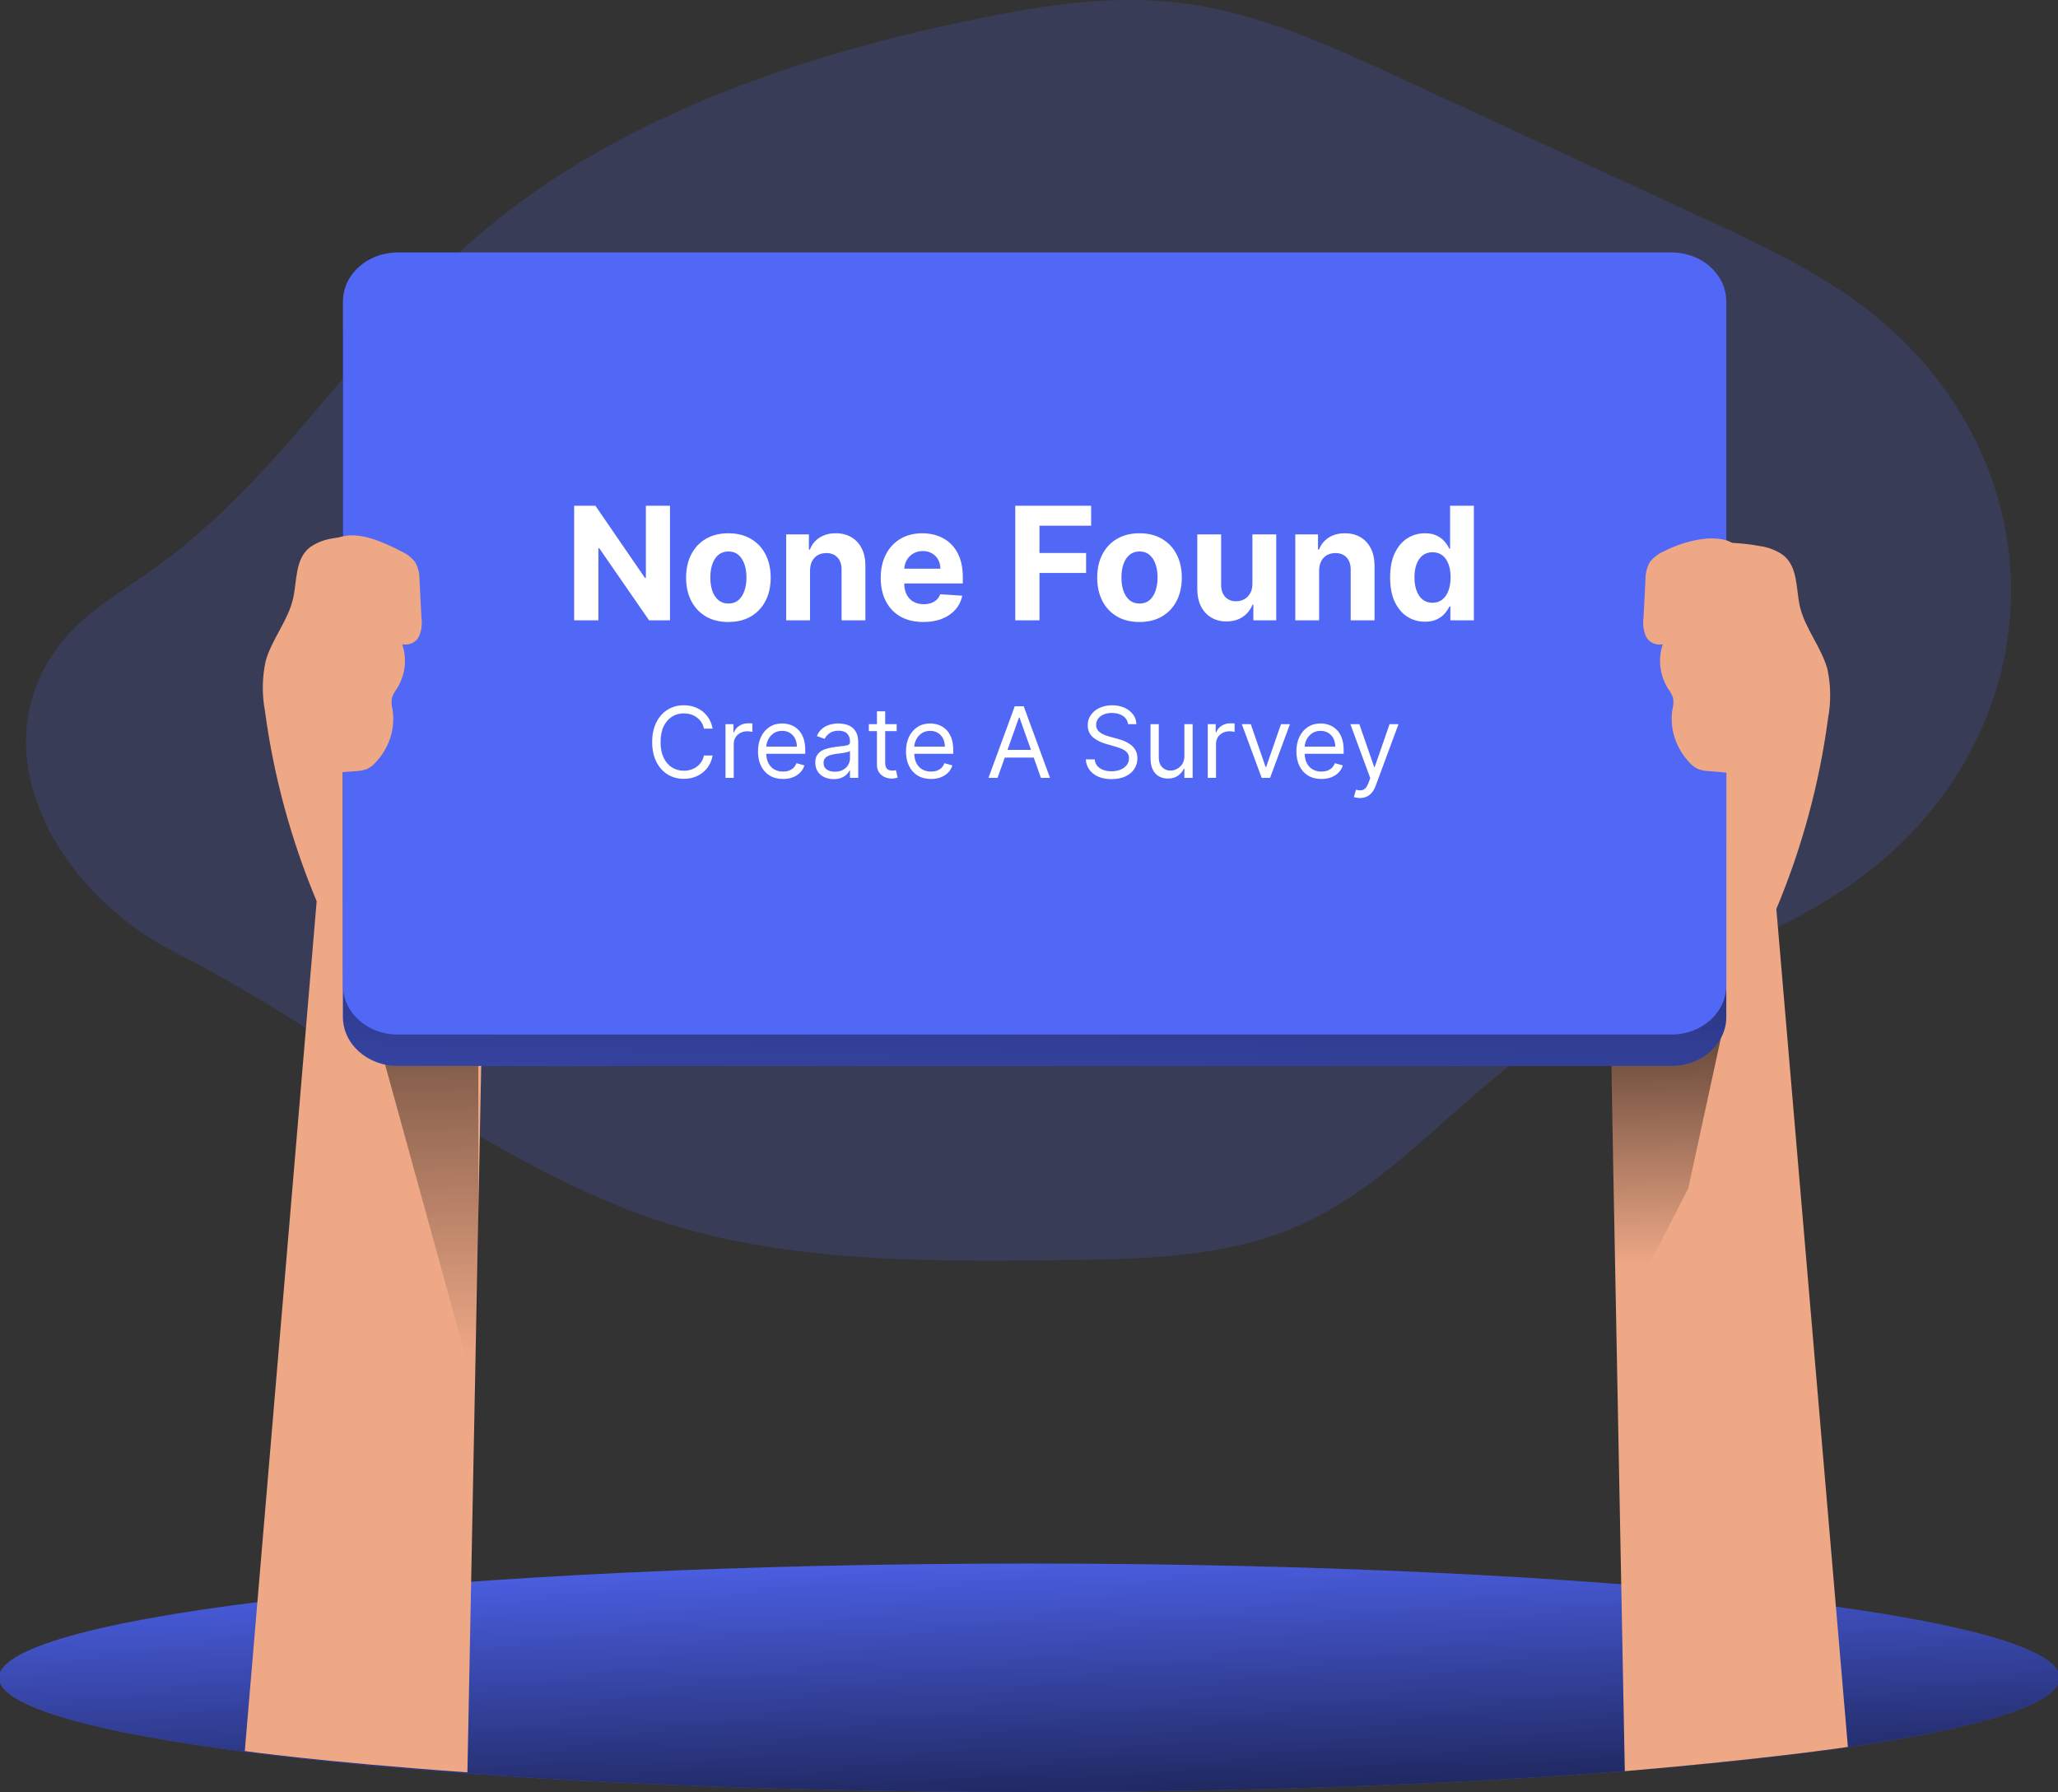 <svg width="209" height="182" viewBox="0 0 209 182" fill="none" xmlns="http://www.w3.org/2000/svg">
<rect x="0" y="0" width="209" height="182" fill="#333333" stroke="none"/>
<g clip-path="url(#clip0_491_812)">
<path opacity="0.18" d="M63.673 122.83C77.396 128.244 92.917 128.161 107.907 127.982C115.77 127.893 123.906 127.75 131.066 124.825C141.02 120.758 147.483 112.027 156.215 106.119C166.242 99.323 179.076 96.393 188.797 89.252C193.529 85.779 197.36 81.422 200.025 76.485C202.689 71.548 204.123 66.149 204.226 60.663C204.329 55.178 203.098 49.739 200.621 44.724C198.143 39.709 194.477 35.239 189.879 31.625C184.736 27.587 178.598 24.734 172.513 21.929L141.955 7.814C134.795 4.508 127.449 1.149 119.46 0.25C112.718 -0.506 105.896 0.542 99.307 1.894C80.528 5.706 61.894 12.275 48.118 24.299C36.267 34.662 28.53 48.581 15.563 57.806C12.245 60.158 8.569 62.237 6.154 65.346C-2.539 76.549 6.267 90.86 17.561 96.601C33.201 104.546 47.276 116.368 63.673 122.83Z" fill="#5167F6"/>
<path d="M104.529 182C162.317 182 209.162 176.806 209.162 170.398C209.162 163.991 162.317 158.797 104.529 158.797C46.742 158.797 -0.104 163.991 -0.104 170.398C-0.104 176.806 46.742 182 104.529 182Z" fill="#5167F6"/>
<path d="M104.529 182C162.317 182 209.162 176.806 209.162 170.398C209.162 163.991 162.317 158.797 104.529 158.797C46.742 158.797 -0.104 163.991 -0.104 170.398C-0.104 176.806 46.742 182 104.529 182Z" fill="url(#paint0_linear_491_812)"/>
<path d="M47.209 57.056C45.268 55.874 43.083 55.055 40.783 54.645C38.483 54.236 36.114 54.246 33.818 54.673C32.978 54.791 32.184 55.096 31.509 55.561C29.936 56.752 30.182 58.967 29.764 60.79C29.253 63.035 27.574 64.959 26.97 67.174C26.618 68.841 26.598 70.551 26.91 72.225C27.794 78.826 29.557 85.308 32.159 91.533L24.86 177.837C24.86 177.837 32.325 178.921 47.468 180.005L49.074 97.816L47.209 57.056Z" fill="#EEA886"/>
<path d="M38.908 107.387L48.576 142.478V91.867L44.276 80.396L38.908 107.387Z" fill="url(#paint1_linear_491_812)"/>
<path d="M165.34 57.794C167.285 56.621 169.472 55.811 171.772 55.41C174.072 55.009 176.438 55.026 178.731 55.459C179.572 55.58 180.368 55.884 181.046 56.347C182.613 57.538 182.374 59.754 182.785 61.582C183.303 63.827 184.981 65.751 185.585 67.966C185.938 69.632 185.956 71.34 185.638 73.011C184.76 79.612 183 86.095 180.396 92.319L187.662 177.42C187.662 177.42 179.534 178.647 165.008 179.88L163.448 98.597L165.34 57.794Z" fill="#EEA886"/>
<path d="M174.882 104.88L171.451 120.692L164.145 134.956L163.501 103.915L174.882 104.88Z" fill="url(#paint2_linear_491_812)"/>
<path d="M169.759 28.826H40.381C37.314 28.826 34.827 31.057 34.827 33.81V103.272C34.827 106.025 37.314 108.257 40.381 108.257H169.759C172.827 108.257 175.313 106.025 175.313 103.272V33.81C175.313 31.057 172.827 28.826 169.759 28.826Z" fill="#5167F6"/>
<path d="M169.759 28.826H40.381C37.314 28.826 34.827 31.057 34.827 33.81V103.272C34.827 106.025 37.314 108.257 40.381 108.257H169.759C172.827 108.257 175.313 106.025 175.313 103.272V33.81C175.313 31.057 172.827 28.826 169.759 28.826Z" fill="url(#paint3_linear_491_812)"/>
<path d="M169.759 25.639H40.381C37.314 25.639 34.827 27.871 34.827 30.624V100.085C34.827 102.839 37.314 105.07 40.381 105.07H169.759C172.827 105.07 175.313 102.839 175.313 100.085V30.624C175.313 27.871 172.827 25.639 169.759 25.639Z" fill="#5167F6"/>
<path d="M40.779 56.013C41.349 56.268 41.834 56.652 42.186 57.127C42.478 57.685 42.621 58.297 42.604 58.914L42.803 62.755C42.893 63.387 42.809 64.029 42.558 64.625C42.424 64.919 42.179 65.162 41.866 65.31C41.553 65.458 41.192 65.502 40.846 65.435C41.1 66.183 41.182 66.969 41.087 67.746C40.993 68.523 40.723 69.275 40.295 69.956C40.08 70.242 39.913 70.555 39.797 70.885C39.742 71.282 39.765 71.685 39.864 72.076C40.014 73.039 39.934 74.021 39.628 74.954C39.323 75.888 38.799 76.752 38.092 77.49C37.876 77.731 37.61 77.933 37.309 78.085C36.914 78.236 36.49 78.317 36.061 78.323L34.11 78.472C34.014 78.501 33.911 78.509 33.811 78.496C33.711 78.483 33.614 78.45 33.531 78.399C33.447 78.348 33.377 78.28 33.327 78.201C33.276 78.122 33.247 78.033 33.241 77.942C31.76 73.725 31.087 69.313 31.25 64.893C31.327 62.666 31.625 60.45 32.14 58.27C32.451 56.996 33.062 55.054 34.581 54.536C36.546 53.917 39.081 55.138 40.779 56.013Z" fill="#EEA886"/>
<path d="M168.93 56.013C168.36 56.268 167.875 56.652 167.523 57.127C167.231 57.685 167.088 58.297 167.105 58.914L166.906 62.755C166.816 63.387 166.9 64.029 167.151 64.625C167.285 64.919 167.53 65.162 167.843 65.31C168.156 65.458 168.517 65.502 168.863 65.435C168.61 66.183 168.527 66.968 168.621 67.745C168.714 68.522 168.982 69.274 169.407 69.956C169.627 70.241 169.797 70.554 169.912 70.885C169.968 71.282 169.943 71.686 169.839 72.076C169.691 73.04 169.774 74.021 170.08 74.954C170.387 75.887 170.911 76.751 171.617 77.49C171.833 77.731 172.099 77.933 172.4 78.085C172.795 78.236 173.218 78.317 173.648 78.323L175.618 78.496C175.715 78.524 175.817 78.533 175.918 78.52C176.018 78.507 176.114 78.474 176.198 78.423C176.282 78.372 176.352 78.304 176.402 78.225C176.452 78.145 176.482 78.057 176.488 77.966C177.969 73.749 178.642 69.336 178.478 64.917C178.403 62.69 178.103 60.473 177.583 58.294C177.277 57.02 176.919 55.424 175.413 54.906C173.429 54.256 170.628 55.138 168.93 56.013Z" fill="#EEA886"/>
<path d="M68.041 51.364V63H65.916L60.854 55.676H60.769V63H58.308V51.364H60.467L65.49 58.682H65.592V51.364H68.041ZM73.972 63.17C73.089 63.17 72.326 62.983 71.682 62.608C71.042 62.229 70.547 61.703 70.199 61.028C69.85 60.35 69.676 59.564 69.676 58.67C69.676 57.769 69.85 56.981 70.199 56.307C70.547 55.629 71.042 55.102 71.682 54.727C72.326 54.349 73.089 54.159 73.972 54.159C74.854 54.159 75.615 54.349 76.256 54.727C76.9 55.102 77.396 55.629 77.744 56.307C78.093 56.981 78.267 57.769 78.267 58.67C78.267 59.564 78.093 60.35 77.744 61.028C77.396 61.703 76.9 62.229 76.256 62.608C75.615 62.983 74.854 63.17 73.972 63.17ZM73.983 61.295C74.385 61.295 74.72 61.182 74.989 60.955C75.258 60.724 75.46 60.409 75.597 60.011C75.737 59.614 75.807 59.161 75.807 58.653C75.807 58.146 75.737 57.693 75.597 57.295C75.46 56.898 75.258 56.583 74.989 56.352C74.72 56.121 74.385 56.006 73.983 56.006C73.578 56.006 73.237 56.121 72.96 56.352C72.688 56.583 72.481 56.898 72.341 57.295C72.204 57.693 72.136 58.146 72.136 58.653C72.136 59.161 72.204 59.614 72.341 60.011C72.481 60.409 72.688 60.724 72.96 60.955C73.237 61.182 73.578 61.295 73.983 61.295ZM82.261 57.955V63H79.841V54.273H82.148V55.812H82.25C82.443 55.305 82.767 54.903 83.222 54.608C83.676 54.309 84.227 54.159 84.875 54.159C85.481 54.159 86.01 54.292 86.46 54.557C86.911 54.822 87.261 55.201 87.511 55.693C87.761 56.182 87.886 56.765 87.886 57.443V63H85.466V57.875C85.47 57.341 85.333 56.924 85.057 56.625C84.78 56.322 84.4 56.17 83.915 56.17C83.589 56.17 83.301 56.24 83.051 56.381C82.805 56.521 82.612 56.725 82.472 56.994C82.335 57.26 82.265 57.58 82.261 57.955ZM93.771 63.17C92.874 63.17 92.101 62.989 91.453 62.625C90.809 62.258 90.313 61.739 89.965 61.068C89.616 60.394 89.442 59.597 89.442 58.676C89.442 57.778 89.616 56.99 89.965 56.312C90.313 55.635 90.803 55.106 91.436 54.727C92.072 54.349 92.819 54.159 93.675 54.159C94.251 54.159 94.787 54.252 95.283 54.438C95.783 54.619 96.218 54.894 96.59 55.261C96.965 55.629 97.256 56.091 97.465 56.648C97.673 57.201 97.777 57.849 97.777 58.591V59.256H90.408V57.756H95.499C95.499 57.407 95.423 57.099 95.271 56.83C95.12 56.561 94.91 56.35 94.641 56.199C94.376 56.044 94.067 55.966 93.715 55.966C93.347 55.966 93.021 56.051 92.737 56.222C92.457 56.388 92.237 56.614 92.078 56.898C91.919 57.178 91.838 57.49 91.834 57.835V59.261C91.834 59.693 91.913 60.066 92.072 60.381C92.235 60.695 92.465 60.938 92.76 61.108C93.055 61.278 93.406 61.364 93.811 61.364C94.08 61.364 94.326 61.326 94.55 61.25C94.773 61.174 94.965 61.061 95.124 60.909C95.283 60.758 95.404 60.572 95.487 60.352L97.726 60.5C97.612 61.038 97.379 61.508 97.027 61.909C96.678 62.307 96.228 62.617 95.675 62.841C95.126 63.061 94.491 63.17 93.771 63.17ZM103.105 63V51.364H110.81V53.392H105.565V56.165H110.298V58.193H105.565V63H103.105ZM115.722 63.17C114.839 63.17 114.076 62.983 113.432 62.608C112.792 62.229 112.297 61.703 111.949 61.028C111.6 60.35 111.426 59.564 111.426 58.67C111.426 57.769 111.6 56.981 111.949 56.307C112.297 55.629 112.792 55.102 113.432 54.727C114.076 54.349 114.839 54.159 115.722 54.159C116.604 54.159 117.366 54.349 118.006 54.727C118.65 55.102 119.146 55.629 119.494 56.307C119.843 56.981 120.017 57.769 120.017 58.67C120.017 59.564 119.843 60.35 119.494 61.028C119.146 61.703 118.65 62.229 118.006 62.608C117.366 62.983 116.604 63.17 115.722 63.17ZM115.733 61.295C116.134 61.295 116.47 61.182 116.739 60.955C117.008 60.724 117.21 60.409 117.347 60.011C117.487 59.614 117.557 59.161 117.557 58.653C117.557 58.146 117.487 57.693 117.347 57.295C117.21 56.898 117.008 56.583 116.739 56.352C116.47 56.121 116.134 56.006 115.733 56.006C115.328 56.006 114.987 56.121 114.71 56.352C114.438 56.583 114.231 56.898 114.091 57.295C113.955 57.693 113.886 58.146 113.886 58.653C113.886 59.161 113.955 59.614 114.091 60.011C114.231 60.409 114.438 60.724 114.71 60.955C114.987 61.182 115.328 61.295 115.733 61.295ZM127.188 59.284V54.273H129.608V63H127.284V61.415H127.193C126.996 61.926 126.669 62.337 126.21 62.648C125.756 62.958 125.201 63.114 124.545 63.114C123.962 63.114 123.449 62.981 123.006 62.716C122.563 62.451 122.216 62.074 121.966 61.585C121.72 61.097 121.595 60.511 121.591 59.83V54.273H124.011V59.398C124.015 59.913 124.153 60.32 124.426 60.619C124.699 60.919 125.064 61.068 125.523 61.068C125.814 61.068 126.087 61.002 126.341 60.869C126.595 60.733 126.799 60.532 126.955 60.267C127.114 60.002 127.191 59.674 127.188 59.284ZM133.964 57.955V63H131.544V54.273H133.851V55.812H133.953C134.146 55.305 134.47 54.903 134.925 54.608C135.379 54.309 135.93 54.159 136.578 54.159C137.184 54.159 137.713 54.292 138.163 54.557C138.614 54.822 138.964 55.201 139.214 55.693C139.464 56.182 139.589 56.765 139.589 57.443V63H137.169V57.875C137.173 57.341 137.036 56.924 136.76 56.625C136.483 56.322 136.103 56.17 135.618 56.17C135.292 56.17 135.004 56.24 134.754 56.381C134.508 56.521 134.315 56.725 134.175 56.994C134.038 57.26 133.968 57.58 133.964 57.955ZM144.713 63.142C144.05 63.142 143.45 62.972 142.912 62.631C142.378 62.286 141.954 61.78 141.639 61.114C141.329 60.443 141.173 59.621 141.173 58.648C141.173 57.648 141.334 56.816 141.656 56.153C141.978 55.487 142.406 54.989 142.94 54.659C143.478 54.326 144.067 54.159 144.707 54.159C145.196 54.159 145.603 54.242 145.929 54.409C146.259 54.572 146.524 54.776 146.724 55.023C146.929 55.265 147.084 55.504 147.19 55.739H147.264V51.364H149.679V63H147.293V61.602H147.19C147.077 61.845 146.916 62.085 146.707 62.324C146.503 62.559 146.236 62.754 145.906 62.909C145.58 63.064 145.183 63.142 144.713 63.142ZM145.48 61.216C145.87 61.216 146.2 61.11 146.469 60.898C146.741 60.682 146.95 60.381 147.094 59.994C147.241 59.608 147.315 59.155 147.315 58.636C147.315 58.117 147.243 57.667 147.099 57.284C146.955 56.901 146.747 56.606 146.474 56.398C146.202 56.189 145.87 56.085 145.48 56.085C145.082 56.085 144.747 56.193 144.474 56.409C144.202 56.625 143.995 56.924 143.855 57.307C143.715 57.689 143.645 58.133 143.645 58.636C143.645 59.144 143.715 59.593 143.855 59.983C143.999 60.369 144.205 60.672 144.474 60.892C144.747 61.108 145.082 61.216 145.48 61.216Z" fill="white"/>
<path d="M72.369 74H71.488C71.436 73.747 71.345 73.524 71.215 73.332C71.087 73.141 70.93 72.98 70.746 72.849C70.564 72.717 70.361 72.617 70.139 72.551C69.916 72.485 69.684 72.452 69.443 72.452C69.002 72.452 68.603 72.563 68.246 72.785C67.891 73.008 67.608 73.336 67.397 73.769C67.189 74.202 67.085 74.734 67.085 75.364C67.085 75.993 67.189 76.525 67.397 76.958C67.608 77.391 67.891 77.719 68.246 77.942C68.603 78.164 69.002 78.276 69.443 78.276C69.684 78.276 69.916 78.242 70.139 78.176C70.361 78.11 70.564 78.012 70.746 77.881C70.93 77.749 71.087 77.587 71.215 77.395C71.345 77.201 71.436 76.978 71.488 76.727H72.369C72.302 77.099 72.182 77.432 72.007 77.725C71.831 78.019 71.614 78.269 71.353 78.474C71.093 78.678 70.8 78.833 70.476 78.94C70.154 79.046 69.809 79.099 69.443 79.099C68.822 79.099 68.271 78.948 67.788 78.645C67.305 78.342 66.925 77.911 66.648 77.352C66.371 76.794 66.232 76.131 66.232 75.364C66.232 74.597 66.371 73.934 66.648 73.375C66.925 72.816 67.305 72.385 67.788 72.082C68.271 71.779 68.822 71.628 69.443 71.628C69.809 71.628 70.154 71.681 70.476 71.788C70.8 71.894 71.093 72.05 71.353 72.256C71.614 72.46 71.831 72.709 72.007 73.002C72.182 73.293 72.302 73.626 72.369 74ZM73.678 79V73.546H74.488V74.369H74.545C74.644 74.099 74.824 73.88 75.084 73.712C75.345 73.544 75.638 73.46 75.965 73.46C76.027 73.46 76.104 73.461 76.196 73.464C76.288 73.466 76.358 73.47 76.406 73.474V74.327C76.377 74.32 76.312 74.309 76.21 74.295C76.111 74.278 76.005 74.27 75.894 74.27C75.629 74.27 75.392 74.326 75.184 74.437C74.978 74.546 74.814 74.697 74.694 74.891C74.575 75.083 74.516 75.302 74.516 75.548V79H73.678ZM79.52 79.114C78.994 79.114 78.541 78.998 78.16 78.766C77.781 78.531 77.489 78.204 77.283 77.785C77.079 77.364 76.977 76.874 76.977 76.315C76.977 75.757 77.079 75.264 77.283 74.838C77.489 74.41 77.775 74.076 78.142 73.837C78.511 73.595 78.942 73.474 79.435 73.474C79.719 73.474 79.999 73.522 80.276 73.617C80.553 73.711 80.805 73.865 81.033 74.078C81.26 74.289 81.441 74.568 81.576 74.916C81.711 75.264 81.778 75.693 81.778 76.202V76.557H77.574V75.832H80.926C80.926 75.525 80.865 75.25 80.741 75.008C80.621 74.767 80.448 74.576 80.223 74.437C80 74.297 79.738 74.227 79.435 74.227C79.101 74.227 78.812 74.31 78.568 74.476C78.327 74.639 78.141 74.852 78.011 75.115C77.88 75.378 77.815 75.66 77.815 75.96V76.443C77.815 76.855 77.886 77.204 78.028 77.491C78.173 77.775 78.373 77.992 78.629 78.141C78.884 78.287 79.181 78.361 79.52 78.361C79.74 78.361 79.939 78.33 80.116 78.269C80.296 78.204 80.451 78.11 80.582 77.984C80.712 77.856 80.812 77.698 80.883 77.508L81.693 77.736C81.608 78.01 81.465 78.252 81.263 78.46C81.062 78.666 80.814 78.827 80.518 78.943C80.222 79.057 79.889 79.114 79.52 79.114ZM84.658 79.128C84.313 79.128 83.999 79.063 83.717 78.933C83.436 78.8 83.212 78.609 83.046 78.361C82.88 78.11 82.797 77.807 82.797 77.452C82.797 77.139 82.859 76.886 82.982 76.692C83.105 76.495 83.27 76.341 83.476 76.23C83.682 76.119 83.909 76.036 84.158 75.981C84.409 75.925 84.661 75.88 84.914 75.847C85.245 75.804 85.514 75.772 85.72 75.751C85.928 75.727 86.08 75.688 86.175 75.633C86.272 75.579 86.32 75.484 86.32 75.349V75.321C86.32 74.971 86.224 74.698 86.033 74.504C85.843 74.31 85.555 74.213 85.17 74.213C84.77 74.213 84.456 74.301 84.229 74.476C84.001 74.651 83.841 74.838 83.749 75.037L82.954 74.753C83.096 74.421 83.285 74.163 83.522 73.979C83.761 73.792 84.022 73.662 84.303 73.588C84.587 73.512 84.867 73.474 85.141 73.474C85.316 73.474 85.518 73.496 85.745 73.538C85.975 73.579 86.196 73.663 86.409 73.79C86.624 73.918 86.803 74.111 86.945 74.369C87.087 74.627 87.158 74.973 87.158 75.406V79H86.32V78.261H86.278C86.221 78.38 86.126 78.506 85.993 78.641C85.861 78.776 85.685 78.891 85.464 78.986C85.244 79.081 84.975 79.128 84.658 79.128ZM84.786 78.375C85.118 78.375 85.397 78.31 85.624 78.18C85.854 78.049 86.027 77.881 86.143 77.675C86.261 77.469 86.32 77.253 86.32 77.026V76.258C86.285 76.301 86.207 76.34 86.086 76.376C85.968 76.409 85.83 76.438 85.674 76.465C85.52 76.488 85.37 76.51 85.223 76.528C85.079 76.545 84.961 76.559 84.871 76.571C84.654 76.599 84.45 76.646 84.261 76.71C84.073 76.771 83.922 76.865 83.806 76.99C83.692 77.113 83.636 77.281 83.636 77.494C83.636 77.785 83.743 78.006 83.959 78.155C84.177 78.302 84.452 78.375 84.786 78.375ZM91.06 73.546V74.256H88.233V73.546H91.06ZM89.057 72.239H89.895V77.438C89.895 77.674 89.93 77.852 89.998 77.97C90.069 78.086 90.159 78.164 90.268 78.204C90.379 78.242 90.497 78.261 90.62 78.261C90.712 78.261 90.788 78.257 90.847 78.247C90.906 78.235 90.954 78.226 90.989 78.219L91.159 78.972C91.103 78.993 91.023 79.014 90.922 79.035C90.82 79.059 90.691 79.071 90.534 79.071C90.298 79.071 90.066 79.02 89.838 78.918C89.614 78.817 89.427 78.662 89.277 78.453C89.131 78.245 89.057 77.982 89.057 77.665V72.239ZM94.549 79.114C94.023 79.114 93.57 78.998 93.189 78.766C92.81 78.531 92.518 78.204 92.312 77.785C92.108 77.364 92.007 76.874 92.007 76.315C92.007 75.757 92.108 75.264 92.312 74.838C92.518 74.41 92.804 74.076 93.171 73.837C93.541 73.595 93.971 73.474 94.464 73.474C94.748 73.474 95.028 73.522 95.305 73.617C95.582 73.711 95.835 73.865 96.062 74.078C96.289 74.289 96.47 74.568 96.605 74.916C96.74 75.264 96.808 75.693 96.808 76.202V76.557H92.603V75.832H95.955C95.955 75.525 95.894 75.25 95.771 75.008C95.65 74.767 95.477 74.576 95.252 74.437C95.03 74.297 94.767 74.227 94.464 74.227C94.13 74.227 93.841 74.31 93.597 74.476C93.356 74.639 93.17 74.852 93.04 75.115C92.91 75.378 92.844 75.66 92.844 75.96V76.443C92.844 76.855 92.916 77.204 93.058 77.491C93.202 77.775 93.402 77.992 93.658 78.141C93.913 78.287 94.211 78.361 94.549 78.361C94.769 78.361 94.968 78.33 95.146 78.269C95.326 78.204 95.481 78.11 95.611 77.984C95.741 77.856 95.842 77.698 95.913 77.508L96.722 77.736C96.637 78.01 96.494 78.252 96.293 78.46C96.091 78.666 95.843 78.827 95.547 78.943C95.251 79.057 94.918 79.114 94.549 79.114ZM101.307 79H100.384L103.054 71.727H103.963L106.634 79H105.71L103.537 72.878H103.48L101.307 79ZM101.648 76.159H105.369V76.94H101.648V76.159ZM114.556 73.546C114.514 73.186 114.341 72.906 114.038 72.707C113.735 72.508 113.363 72.409 112.923 72.409C112.601 72.409 112.319 72.461 112.078 72.565C111.838 72.669 111.651 72.813 111.516 72.995C111.384 73.177 111.318 73.385 111.318 73.617C111.318 73.811 111.364 73.978 111.456 74.117C111.551 74.254 111.671 74.369 111.818 74.462C111.965 74.552 112.119 74.626 112.28 74.685C112.441 74.742 112.589 74.788 112.724 74.824L113.462 75.023C113.652 75.072 113.863 75.141 114.095 75.229C114.329 75.316 114.553 75.436 114.766 75.587C114.981 75.737 115.159 75.928 115.298 76.163C115.438 76.397 115.508 76.685 115.508 77.026C115.508 77.419 115.405 77.774 115.199 78.091C114.995 78.408 114.697 78.66 114.304 78.847C113.913 79.034 113.439 79.128 112.88 79.128C112.359 79.128 111.908 79.044 111.527 78.876C111.148 78.708 110.85 78.473 110.632 78.173C110.417 77.872 110.295 77.523 110.266 77.125H111.176C111.199 77.4 111.292 77.627 111.453 77.807C111.616 77.984 111.822 78.117 112.07 78.204C112.321 78.29 112.591 78.332 112.88 78.332C113.216 78.332 113.518 78.278 113.786 78.169C114.053 78.058 114.265 77.904 114.421 77.707C114.578 77.508 114.656 77.276 114.656 77.011C114.656 76.77 114.588 76.573 114.453 76.422C114.318 76.27 114.141 76.147 113.921 76.053C113.7 75.958 113.462 75.875 113.207 75.804L112.312 75.548C111.744 75.385 111.294 75.152 110.962 74.849C110.631 74.546 110.465 74.149 110.465 73.659C110.465 73.252 110.575 72.897 110.796 72.594C111.018 72.288 111.316 72.052 111.69 71.883C112.067 71.713 112.487 71.628 112.951 71.628C113.42 71.628 113.836 71.712 114.201 71.88C114.566 72.046 114.854 72.273 115.068 72.562C115.283 72.851 115.397 73.178 115.408 73.546H114.556ZM120.28 76.77V73.546H121.118V79H120.28V78.077H120.223C120.095 78.354 119.896 78.589 119.626 78.783C119.356 78.975 119.016 79.071 118.604 79.071C118.263 79.071 117.96 78.996 117.695 78.847C117.429 78.696 117.221 78.469 117.07 78.165C116.918 77.86 116.842 77.475 116.842 77.011V73.546H117.68V76.954C117.68 77.352 117.792 77.669 118.014 77.906C118.239 78.143 118.525 78.261 118.873 78.261C119.082 78.261 119.294 78.208 119.509 78.102C119.727 77.995 119.909 77.832 120.056 77.612C120.205 77.391 120.28 77.111 120.28 76.77ZM122.653 79V73.546H123.462V74.369H123.519C123.619 74.099 123.799 73.88 124.059 73.712C124.319 73.544 124.613 73.46 124.94 73.46C125.001 73.46 125.078 73.461 125.171 73.464C125.263 73.466 125.333 73.47 125.38 73.474V74.327C125.352 74.32 125.287 74.309 125.185 74.295C125.085 74.278 124.98 74.27 124.869 74.27C124.604 74.27 124.367 74.326 124.158 74.437C123.953 74.546 123.789 74.697 123.668 74.891C123.55 75.083 123.491 75.302 123.491 75.548V79H122.653ZM131 73.546L128.983 79H128.13L126.113 73.546H127.022L128.528 77.892H128.585L130.091 73.546H131ZM134.198 79.114C133.672 79.114 133.219 78.998 132.837 78.766C132.459 78.531 132.166 78.204 131.96 77.785C131.757 77.364 131.655 76.874 131.655 76.315C131.655 75.757 131.757 75.264 131.96 74.838C132.166 74.41 132.453 74.076 132.82 73.837C133.189 73.595 133.62 73.474 134.112 73.474C134.396 73.474 134.677 73.522 134.954 73.617C135.231 73.711 135.483 73.865 135.71 74.078C135.938 74.289 136.119 74.568 136.254 74.916C136.389 75.264 136.456 75.693 136.456 76.202V76.557H132.252V75.832H135.604C135.604 75.525 135.542 75.25 135.419 75.008C135.298 74.767 135.126 74.576 134.901 74.437C134.678 74.297 134.415 74.227 134.112 74.227C133.778 74.227 133.49 74.31 133.246 74.476C133.004 74.639 132.819 74.852 132.688 75.115C132.558 75.378 132.493 75.66 132.493 75.96V76.443C132.493 76.855 132.564 77.204 132.706 77.491C132.85 77.775 133.051 77.992 133.306 78.141C133.562 78.287 133.859 78.361 134.198 78.361C134.418 78.361 134.617 78.33 134.794 78.269C134.974 78.204 135.129 78.11 135.259 77.984C135.39 77.856 135.49 77.698 135.561 77.508L136.371 77.736C136.286 78.01 136.142 78.252 135.941 78.46C135.74 78.666 135.491 78.827 135.195 78.943C134.899 79.057 134.567 79.114 134.198 79.114ZM138.105 81.046C137.963 81.046 137.836 81.034 137.725 81.01C137.613 80.989 137.536 80.967 137.494 80.946L137.707 80.207C137.911 80.26 138.09 80.278 138.247 80.264C138.403 80.25 138.541 80.18 138.662 80.055C138.785 79.932 138.898 79.731 139 79.454L139.156 79.028L137.139 73.546H138.048L139.554 77.892H139.61L141.116 73.546H142.025L139.71 79.796C139.606 80.077 139.477 80.31 139.323 80.495C139.169 80.682 138.99 80.82 138.786 80.91C138.585 81.001 138.358 81.046 138.105 81.046Z" fill="white"/>
</g>
<defs>
<linearGradient id="paint0_linear_491_812" x1="103.892" y1="154.252" x2="105.448" y2="203.423" gradientUnits="userSpaceOnUse">
<stop stop-opacity="0"/>
<stop offset="0.95"/>
</linearGradient>
<linearGradient id="paint1_linear_491_812" x1="44.82" y1="137.952" x2="43.265" y2="69.405" gradientUnits="userSpaceOnUse">
<stop stop-opacity="0"/>
<stop offset="0.99"/>
</linearGradient>
<linearGradient id="paint2_linear_491_812" x1="169.772" y1="128.506" x2="168.735" y2="85.506" gradientUnits="userSpaceOnUse">
<stop stop-opacity="0"/>
<stop offset="0.95"/>
</linearGradient>
<linearGradient id="paint3_linear_491_812" x1="102.705" y1="142.013" x2="105.126" y2="48.684" gradientUnits="userSpaceOnUse">
<stop stop-opacity="0"/>
<stop offset="0.99"/>
</linearGradient>
<clipPath id="clip0_491_812">
<rect width="209" height="182" fill="white"/>
</clipPath>
</defs>
</svg>

